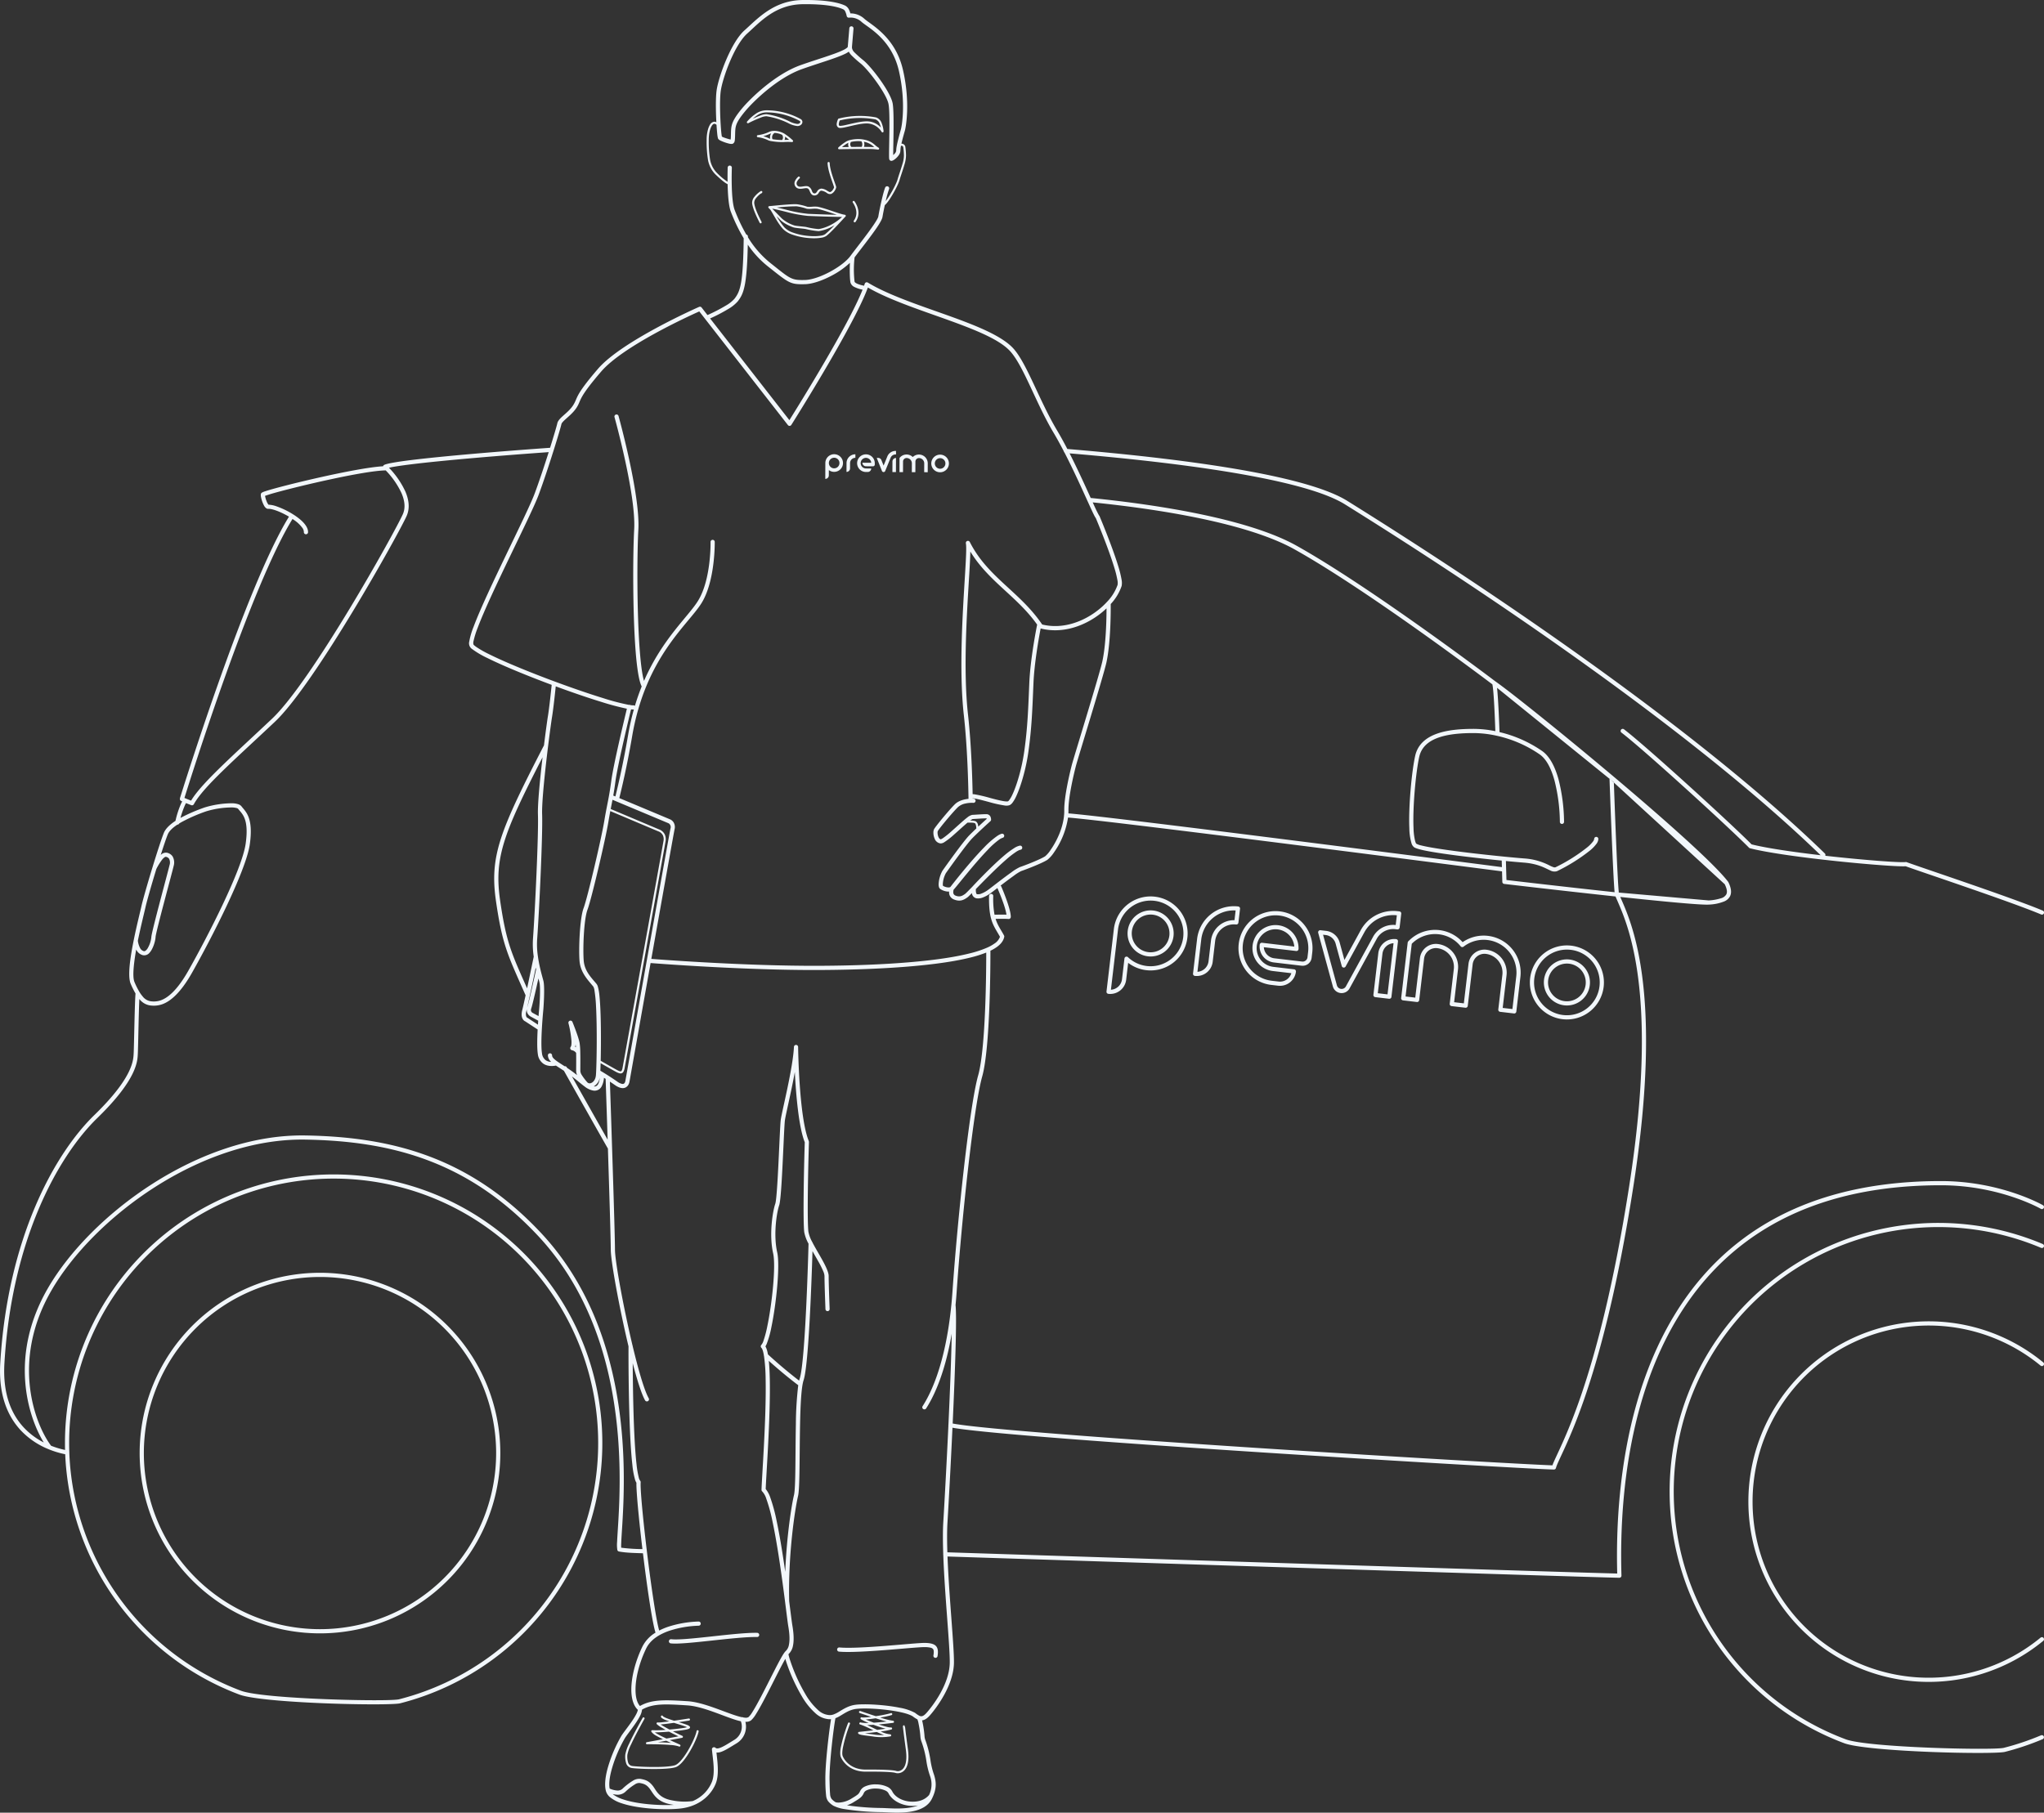 <svg xmlns="http://www.w3.org/2000/svg" width="1124.932" height="997.848" viewBox="0 0 1124.932 997.848"><rect x="0" y="0" width="1124.932" height="997.848" fill="#333333" stroke="none"/><defs><style>.a{fill:#f2f7fb;fill-rule:evenodd;}</style></defs><path class="a" d="M837.966,1341.322a92.5,92.5,0,0,0,10.244-5.293,18.584,18.584,0,0,0,4.613-3.667c3.147-4.055,4.773-8.1,5.094-33.281a94.547,94.547,0,0,1-7.08-14.669c-1.234-3.136-1.654-9.652-1.776-15.144-1.222-.575-2.987-1.842-6.649-5.338a15.038,15.038,0,0,1-4.226-8.5,62.567,62.567,0,0,1-.664-10.072c-.066-3.551.658-6.936,1.814-8.789a3.012,3.012,0,0,1,2.467-1.681,2.339,2.339,0,0,1,1.062.276c-.321-5.99-.426-13.562.16-17.656,1.062-7.39,7.882-26.256,15.288-32.883s16.2-16.533,32.065-16.738c15.88-.2,21.9,2.318,23.607,3.2a5.1,5.1,0,0,1,2.041,2.456,11.684,11.684,0,0,1,.6,1.715,11.159,11.159,0,0,1,7.627,2.9c3.446,3.225,17.114,9.729,21.34,28.3,4.226,18.546,1.4,32,1.1,33.082-.193.691-1.289,4.381-1.969,7.417a4.468,4.468,0,0,1,.6.078,2.054,2.054,0,0,1,1.565,1.787,37.337,37.337,0,0,1,.354,4.6,17.673,17.673,0,0,1-.907,5.21c-.857,3.014-2.1,6.394-2.666,8.418-.669,2.406-3.8,8.352-6.272,11.7a12.119,12.119,0,0,1-1.825,2.069c-.564,2.611-1.045,5.1-1.272,6.494-.172,1.089-1.283,3.142-2.948,5.62-3.435,5.116-9.2,12.318-12.412,16.632a57.952,57.952,0,0,0-.011,13.353,1.1,1.1,0,0,0,.426.542,5.262,5.262,0,0,0,1.272.708,19.073,19.073,0,0,0,3.534,1c.133-.382.26-.747.376-1.1a1.149,1.149,0,0,1,.691-.73,1.162,1.162,0,0,1,1,.1c13.618,8.264,35.234,14.6,52.978,21.378,12.086,4.613,22.39,9.469,27.369,15.172,7.351,8.419,14.021,28.4,23.84,44.886,1.881,3.158,3.772,6.615,5.614,10.166,32.966,2.755,72.83,6.975,104.734,13.159,21.572,4.181,39.521,9.287,49.328,15.4,36.34,22.667,178.52,112.179,262.822,194.08a1.154,1.154,0,0,1,.254,1.283c20.869,2.362,41.313,3.894,44.233,3.463a1.2,1.2,0,0,1,.592.066c4.889,1.919,57.524,19.37,74.843,26.655a1.152,1.152,0,1,1-.89,2.124c-17.036-7.168-68.266-24.171-74.528-26.528-6.969.548-65.341-4.7-85.684-9.9a1.135,1.135,0,0,1-.537-.3c-11.217-11.388-57.934-54.023-70.2-63.365a1.15,1.15,0,1,1,1.394-1.831c12.23,9.315,58.57,51.59,70.219,63.349,8.43,2.113,23.154,4.242,38.005,5.974-84.252-81.6-225.558-170.544-261.749-193.117-9.646-6.018-27.324-10.979-48.547-15.095-31.362-6.079-70.446-10.255-103.047-13,4.464,8.767,8.6,17.883,11.621,24.548,38.238,3.816,87.239,11.7,113.352,26.312,41.141,23.015,108.13,73.72,109.4,74.682l.028.017c.73.509,1.449,1.034,2.163,1.56q1.195.879,2.373,1.77,2.921,2.207,5.8,4.458,3.476,2.7,6.931,5.454,3.883,3.07,7.738,6.178,9.06,7.285,18.037,14.669,10.753,8.836,21.4,17.8l.066.056a1.189,1.189,0,0,1,.238.2c27.982,23.574,55.749,48.171,63.316,58.172l.116.188c1.637,3.358,1.825,5.869.913,7.711a6.324,6.324,0,0,1-3.12,2.837,25.006,25.006,0,0,1-8.474,1.775c-4.2.327-25.7-1.742-48.819-4.2,5.537,12.948,24.2,50.235,7.2,159.354-17.794,114.209-40.273,146.578-42.613,155.007a1.142,1.142,0,0,1-1.14.841c-19.376-.459-297.408-16.931-330.983-23.021-1.023,21.942-2.179,42.845-2.738,51.938-.288,4.635-.271,10.371-.072,16.644,21.074.68,339.894,11.006,368.662,11.687-1.377-51.839,7.312-136.594,67.6-183.028,26.074-20.078,61.789-33.021,110.536-33.021,33.088,0,56.158,13.281,56.158,13.281a1.151,1.151,0,0,1-1.145,2s-22.612-12.97-55.013-12.97c-48.116,0-83.394,12.721-109.131,32.54-60.119,46.3-68.2,131.178-66.673,182.348a1.153,1.153,0,0,1-1.172,1.184c-19.055-.354-346.88-10.968-369.74-11.71.835,21.97,3.651,49.327,3.546,58.459-.149,12.423-9.779,25.1-13.275,29.039-1.626,1.831-3.015,2.561-4.231,2.705a.072.072,0,0,0-.033.005c.094.359.188.758.276,1.183a59.39,59.39,0,0,1,1.1,7.96,7.834,7.834,0,0,0,.5,1.9,57.448,57.448,0,0,1,2.854,11.7,42.866,42.866,0,0,0,1.919,7.434c1.084,3.7,1.6,7.329-1.305,13.082-1.975,3.905-6.007,5.907-10.6,6.82-6.422,1.278-13.916.432-17.445.432a136.944,136.944,0,0,1-19.929-1.66,20.394,20.394,0,0,1-6.245-1.892,2.314,2.314,0,0,1-.26-.177,11.161,11.161,0,0,1-2.528-2.2,6.181,6.181,0,0,1-1.139-2.937,77.484,77.484,0,0,1-.426-8.341c-.243-8.646,2.063-27.772,3.12-33.951a7.878,7.878,0,0,1-2.085-.105,12.023,12.023,0,0,1-6.184-2.882,37.972,37.972,0,0,1-7.843-9.7,98.153,98.153,0,0,1-8.668-19.26c-.144-.454-.271-.874-.382-1.272-1.942,3.369-4.829,9.16-7.8,15-3,5.908-6.1,11.865-8.38,15.455a14.934,14.934,0,0,1-2.677,3.4,4.484,4.484,0,0,1-2.7.818c-.138.005-.277,0-.42-.005a10.7,10.7,0,0,1-4.807,11.809c-3.4,2.058-6.295,3.96-8.546,4.719a6.172,6.172,0,0,1-2.572.371c.57,5.249,1.5,11.963-.26,16.737-2.025,5.5-7.8,12.34-18.5,13.944-7.229,1.084-23.447.608-33.364-2.727a19.531,19.531,0,0,1-6.427-3.335,6.977,6.977,0,0,1-2.257-3.324l-.105-.409c-.841-3.535-.1-8.4,1.328-13.253a78.24,78.24,0,0,1,7.34-16.948c1.709-2.622,5.935-7.666,7.987-11.6a11.125,11.125,0,0,0,.9-2.13,3.983,3.983,0,0,0,.105-.442c-2.373-2.212-3.562-6.112-3.6-10.93-.055-6.98,2.235-15.936,6.112-23.922a19.045,19.045,0,0,1,7.2-7.666c-.974-3.037-2.279-10.2-3.623-19.139-1.112-7.406-2.257-16.04-3.291-24.542-3.424-.138-8.911-.16-13.192-.968a1.138,1.138,0,0,1-.9-.829,18.735,18.735,0,0,1-.133-4.5c.21-4.857.94-13.347,1.256-24.26,1.04-36.2-2.461-99.214-45.066-144.509-38.731-41.174-81.128-51.849-127.669-52.652-57.724-1-116.854,43.144-139.9,83.14-22.7,39.4-8.558,74.29-.143,85.38a47.749,47.749,0,0,0,7.7,2.323q-.049-1.917-.049-3.833a147.872,147.872,0,1,1,184.48,143.3c-2.929.747-21.86.78-41.656-.005s-40.447-2.4-46.837-4.8a148.041,148.041,0,0,1-95.858-132.3,50.169,50.169,0,0,1-8.845-2.644,1.125,1.125,0,0,1-.182-.077,43.325,43.325,0,0,1-15.311-10.311c-7.057-7.505-12.472-19.138-11.4-37.214,4.059-68.5,29.74-115.055,51.827-136.521,21.519-20.914,21.394-30.422,21.594-33.984.2-3.524.56-28.132,1.019-32.878a46.462,46.462,0,0,1-2.675-5.376c-.946-2.2-.968-6.422-.4-11.439.44-3.861,1.205-8.219,2.061-12.462a1.055,1.055,0,0,1,.024-.122c1.613-7.976,3.541-15.531,4.224-18.607.782-3.523,3.367-12.528,6.048-21.3.011-.044.025-.089.042-.138,2.453-8.015,4.979-15.808,6.272-19.006.96-2.367,3.39-4.624,6.393-6.6a51.6,51.6,0,0,1,2.86-9,17.192,17.192,0,0,1,.846-1.7,4.246,4.246,0,0,1-.916-.492c-.264-.227-.28-.36-.289-.376a.677.677,0,0,1-.035-.083l-.025-.752s35.833-115.923,60.021-155.046c-4.259-2.522-8.989-4.365-11.259-4.314a1.815,1.815,0,0,1-1.28-.348,4.191,4.191,0,0,1-1.13-1.322,16.963,16.963,0,0,1-1.706-4.74,5,5,0,0,1-.1-1.693,1.254,1.254,0,0,1,.547-.8,8.844,8.844,0,0,1,1.8-.752c8.632-2.887,50.043-12.943,64.93-13.778a1.154,1.154,0,0,1,.6-.747c1.475-.736,6.839-1.682,14.742-2.655,17.815-2.2,48.822-4.8,76.553-6.77,2.17-6.914,3.756-12.324,3.983-13.474s1.272-2.411,2.749-3.755c1.809-1.659,4.287-3.584,5.935-6.14,2.854-4.436.4-4.63,13.706-20.106,13.142-15.283,54.51-33.591,55.628-34.083l.216-.072a1.079,1.079,0,0,1,.548,0h.011a1.163,1.163,0,0,1,.481.26l.155.166Zm115.9,820.457a19.037,19.037,0,0,1-4.425.171c-5.133-.365-10.017-3.131-11.865-6.941a3.548,3.548,0,0,0-1.692-1.455,12.488,12.488,0,0,0-5.211-1.09,11.229,11.229,0,0,0-5.094.963,3.06,3.06,0,0,0-1.56,1.5,6.636,6.636,0,0,1-2.384,2.948c-.968.741-2.224,1.46-3.772,2.412a14.42,14.42,0,0,1-3.131,1.389,138.053,138.053,0,0,0,18.657,1.477c3.435,0,10.736.852,17-.393A21.042,21.042,0,0,0,953.867,2161.779Zm-134.409-.326c-.575-.088-1.173-.194-1.786-.31-7.987-1.538-9.414-5.93-11.566-8.695-1.8-2.307-3.346-2.671-5.465-3.054a4.213,4.213,0,0,0-2.589.769,30.872,30.872,0,0,0-5.343,4.166,6.3,6.3,0,0,1-4.879,1.493,11.577,11.577,0,0,1-2-.343,8.893,8.893,0,0,0,.736.575,19.311,19.311,0,0,0,4.967,2.362C799.463,2161.083,811.554,2161.857,819.458,2161.453Zm134.055-47.065a16.777,16.777,0,0,1-2.572-1.687c-2.185-1.355-6.438-2.379-11.179-3.1-7.312-1.128-15.786-1.5-19.945-.984-4.049.5-6.754,2.721-9.4,4.176a15.535,15.535,0,0,1-2,.94c-.857,3.994-3.5,25.278-3.247,34.46.094,3.4.133,5.636.293,7.218a5.122,5.122,0,0,0,.807,2.727,9.053,9.053,0,0,0,2.036,1.721l.155.1a2.052,2.052,0,0,0,.63.161,7.382,7.382,0,0,0,1.621.033,14.3,14.3,0,0,0,5.946-1.831c1.471-.9,2.672-1.582,3.6-2.285a4.505,4.505,0,0,0,1.626-1.946,5.315,5.315,0,0,1,2.655-2.716,13.689,13.689,0,0,1,6.178-1.217,15.028,15.028,0,0,1,6.2,1.327,5.864,5.864,0,0,1,2.749,2.517c1.538,3.175,5.681,5.343,9.951,5.647,4.237.3,7.8-.758,10.316-3.618a13.385,13.385,0,0,0,.614-10.266,45.035,45.035,0,0,1-1.991-7.8,55.01,55.01,0,0,0-2.766-11.272,10.249,10.249,0,0,1-.608-2.616,56.222,56.222,0,0,0-1.051-7.484A10.653,10.653,0,0,0,953.513,2114.388Zm-97.156,1.034c-.708-.149-1.466-.343-2.262-.581-7.323-2.14-18.524-7.616-27.252-8.169-11.765-.741-18.756-1.162-24.863,2.329a10.437,10.437,0,0,1-1.278,3.8c-2.085,3.994-6.361,9.132-8.1,11.792a75.649,75.649,0,0,0-7.052,16.339c-1.233,4.182-1.991,8.375-1.41,11.532a12.49,12.49,0,0,0,3.866,1.057,4.016,4.016,0,0,0,3.142-.885,33.26,33.26,0,0,1,5.786-4.486,6.493,6.493,0,0,1,4.126-1.023c2.672.487,4.6,1,6.87,3.905,1.909,2.461,3.087,6.482,10.183,7.849a34.174,34.174,0,0,0,11.726.476,19.382,19.382,0,0,0,10.659-10.77c1.875-5.078.393-12.484-.066-17.633a1.156,1.156,0,0,1,1.93-.951c.6.548,1.411.42,2.4.088,2.141-.719,4.867-2.555,8.087-4.5A8.488,8.488,0,0,0,856.357,2115.422Zm58.985,1a83.768,83.768,0,0,0-4.038,13.667c-.36,2.212-.376,4.109.138,5.205,1.659,3.545,5.874,7.948,13.8,7.871,7.528-.072,14.625.122,16.273.7,1.776.614,8.557.182,6.781-13.026-1.5-11.106-1.593-12.605-1.593-12.605s-.011.088-.011.094a.2.2,0,0,1-.005.033l-.559-.138c.636-.167.448-.482.138-.559a.574.574,0,0,0-.7.42l.559.139-.564-.133h0a.32.32,0,0,0-.005.055c-.006.005-.017.044,0,.249.033.476.254,2.649,1.593,12.6,1.106,8.2-1.167,10.991-3.28,11.7a3.287,3.287,0,0,1-1.98.083c-1.687-.586-8.955-.83-16.66-.757-7.307.071-11.217-3.944-12.744-7.213-.448-.952-.359-2.6-.044-4.524a81.7,81.7,0,0,1,3.977-13.453.576.576,0,0,0-1.079-.4ZM802.3,2113.552s-4.563,7.987-7.368,14.055a22.608,22.608,0,0,0-2.179,6.162,12.235,12.235,0,0,0,.5,4.845,3.718,3.718,0,0,0,2.987,2.528c2.633.47,19.7,1.206,24.349-.487,1.449-.531,3.125-2.107,4.751-4.22,3.667-4.757,7.185-12.2,7.777-15.438a.577.577,0,0,0-1.134-.21c-.575,3.136-4,10.337-7.556,14.945-1.466,1.9-2.926,3.363-4.237,3.839-4.536,1.648-21.179.9-23.745.437a2.653,2.653,0,0,1-2.118-1.809,11.066,11.066,0,0,1-.426-4.37,21.588,21.588,0,0,1,2.074-5.736c2.782-6.035,7.318-13.972,7.318-13.972a.574.574,0,1,0-1-.57Zm769.642,9.586a144.17,144.17,0,0,1-20.5,6.9c-2.882.736-21.511.7-40.992-.078s-39.83-2.284-46.119-4.646a145.59,145.59,0,1,1,107.61-270.5,1.151,1.151,0,0,0,.9-2.119,147.894,147.894,0,1,0-109.319,274.78c6.388,2.4,27.042,4,46.833,4.8s38.729.752,41.656.006a147.245,147.245,0,0,0,20.831-7.014,1.154,1.154,0,0,0-.9-2.124Zm-754.973-7.667c-.609-.2-1.184-.409-1.7-.608a10.429,10.429,0,0,1-2.334-1.15,1.592,1.592,0,0,1-.547-.669.573.573,0,1,1,1.073-.4c.039.094.177.166.343.271a11.6,11.6,0,0,0,1.881.879c1.117.426,2.489.879,3.91,1.322,4.143-.586,8.109-1.222,8.109-1.222a.577.577,0,0,1,.183,1.139s-2.561.41-5.719.874c1.864.57,3.584,1.106,4.668,1.554a3.488,3.488,0,0,1,1.388.857.688.688,0,0,1-.017.907,1.346,1.346,0,0,1-.536.371,10.676,10.676,0,0,1-1.936.5c-1.687.315-4.165.614-6.77.863,2,1.018,3.916,1.936,5.155,2.478a.576.576,0,0,1-.127,1.1l-6.743,1.239c1.831.83,3.706,1.654,5.387,2.439.061.027.111.05.161.077a.578.578,0,0,1,.255.769.572.572,0,0,1-.758.266l-.182-.089a19.083,19.083,0,0,0-4.724-.78c-5.266-.448-12.417-.387-12.683-.382l-.111-.011h-.011a.645.645,0,0,1-.249-.116l-.017-.011a.705.705,0,0,1-.16-.221l-.005-.022a.566.566,0,0,1-.033-.138v-.011a.594.594,0,0,1,.005-.138l.006-.022a.542.542,0,0,1,.111-.243l.017-.017a.5.5,0,0,1,.221-.16l.022-.011a.5.5,0,0,1,.1-.022l8.867-1.632c-1.305-.625-2.506-1.233-3.5-1.809a8.207,8.207,0,0,1-2.871-2.306.577.577,0,0,1,.022-.6.565.565,0,0,1,.547-.255,55.066,55.066,0,0,0,7.274-.188c-.675-.365-1.316-.73-1.9-1.073a15.024,15.024,0,0,1-2.948-2.052.567.567,0,0,1-.072-.669.577.577,0,0,1,.608-.282,12.163,12.163,0,0,0,2.285-.1C814.049,2115.842,815.465,2115.671,816.969,2115.472Zm-1.7,10.665-4.552.835c2.179.056,4.63.155,6.765.333.155.016.3.027.459.038C817.041,2126.944,816.145,2126.54,815.271,2126.136Zm1.549-4.995c-3,.243-5.93.393-7.794.387a15.249,15.249,0,0,0,1.516.962c1.333.769,3.042,1.6,4.873,2.445l6.577-1.206C820.492,2123.022,818.628,2122.093,816.82,2121.142Zm111.205-8.175c-3.446-1.117-6.261-2.085-6.261-2.085a.572.572,0,0,1-.36-.73.581.581,0,0,1,.736-.359s4.121,1.433,8.452,2.81a64.579,64.579,0,0,0,8.269-1.632.575.575,0,1,1,.492,1.04,48.6,48.6,0,0,1-6.322,1.355,41.173,41.173,0,0,0,7.052,1.781.578.578,0,0,1,.564.542.571.571,0,0,1-.5.6c-1.4.188-4.585.582-7.937.869.243.078.487.161.724.238,2.683.874,5.105,1.532,6.035,1.427a.578.578,0,0,1,.26,1.117,38.808,38.808,0,0,1-5.885,1.106,15.452,15.452,0,0,0,5.166,1.565.575.575,0,0,1,.194,1.117,29.26,29.26,0,0,1-8.994.171c-1.814-.31-4.856-.57-6.759-.94a6.937,6.937,0,0,1-1.466-.4,1.573,1.573,0,0,1-.465-.3.593.593,0,0,1-.144-.581.58.58,0,0,1,.442-.393c.3-.055,3.983-.4,7.943-.868a56.965,56.965,0,0,0-7.074-3.181c-.077-.022-.144-.039-.21-.055a.577.577,0,0,1,.287-1.118c.066.017.133.033.2.055a19.2,19.2,0,0,0,4.209.216,23.173,23.173,0,0,1-4.276-2.08.576.576,0,0,1,.586-.979,2.575,2.575,0,0,0,.8.066,28.656,28.656,0,0,0,2.871-.21C927.1,2113.088,927.555,2113.027,928.025,2112.966Zm3.153,8.363c-2.329.293-4.7.553-6.516.747,1.759.249,3.861.454,5.249.691a28.457,28.457,0,0,0,5.238.232c-1.04-.37-2.174-.846-3.335-1.377C931.6,2121.528,931.388,2121.429,931.178,2121.329Zm-1.825-3.96c-.863.05-1.7.089-2.5.111-.337.011-.669.017-.984.017,1.676.785,3.617,1.764,5.526,2.66,1.665-.21,3.28-.437,4.613-.664-1.023-.254-2.2-.6-3.429-1C931.515,2118.144,930.42,2117.762,929.352,2117.369Zm-109.844-1.083c-2.356.332-4.746.647-6.483.813-.31.033-.6.055-.857.077.415.271.913.57,1.46.891,1.012.6,2.207,1.256,3.44,1.908,3.186-.265,6.411-.63,8.452-1.012a11.708,11.708,0,0,0,1.189-.293c-.1-.05-.2-.1-.31-.144C824.884,2117.9,822.141,2117.1,819.508,2116.285Zm111.028-2.511c-1.306.2-2.594.375-3.745.5-.6.066-1.156.122-1.665.161,1.184.537,2.738,1.162,4.386,1.765,2.428-.15,4.989-.4,7.047-.637C934.806,2115.1,932.649,2114.438,930.536,2113.774Zm60.86-421.512a66.46,66.46,0,0,1-8.131,2.588c-23.027,5.9-64.085,7.2-92.344,6.986-40.278-.3-84.235-3.811-84.235-3.811h-.017c-5.819,32.656-11.394,64.068-11.571,65.086a5.8,5.8,0,0,1-.537,1.72,3.757,3.757,0,0,1-1.676,1.709c-1.139.553-2.987.631-5.8-1.322-.984-.686-1.925-1.322-2.8-1.9.454,13.4,2.788,83.25,2.788,92.466,0,6.245,4.6,31.567,9.647,52.735a1.219,1.219,0,0,1,.11.47c3.109,12.976,6.367,24.315,8.823,28.635a1.153,1.153,0,0,1-2.008,1.134c-1.925-3.385-4.342-11.041-6.8-20.427.077,14.188.437,41.108,2.1,55.65a50.443,50.443,0,0,0,1.195,7.124,4.712,4.712,0,0,0,.758,1.859,1.148,1.148,0,0,1,.315.891c-.443,5.625,3.38,40.406,6.82,63.31,1.267,8.424,2.461,15.228,3.385,18.314a34.662,34.662,0,0,1,4.7-2.007,59.423,59.423,0,0,1,17.042-2.955,1.151,1.151,0,0,1,.011,2.3,57.079,57.079,0,0,0-16.295,2.827c-5.161,1.8-10.216,4.735-12.617,9.674-3.712,7.649-5.929,16.212-5.88,22.9.028,3.688.714,6.787,2.345,8.711a1.144,1.144,0,0,1,.238.011c6.4-3.606,13.734-3.341,26.041-2.561,8.883.559,20.294,6.079,27.75,8.258.769.222,1.493.409,2.163.547a1.176,1.176,0,0,1,.841.155c.31.044.614.083.9.1a2.877,2.877,0,0,0,1.908-.321,12.758,12.758,0,0,0,2.152-2.81c2.257-3.545,5.3-9.431,8.269-15.266,3-5.9,5.913-11.743,7.871-15.128a23.584,23.584,0,0,1,1.521-2.384,1.071,1.071,0,0,1,.193-.249,4.338,4.338,0,0,1,.432-.47,6.2,6.2,0,0,0,1.814-3.562c.537-2.622.332-6.1-.382-10.238-.3-1.753-.9-6.737-1.753-13.358a.909.909,0,0,1-.011-.122c-1.588-12.39-4.01-30.45-6.853-43.829a90.823,90.823,0,0,0-3.5-12.882,10.256,10.256,0,0,0-2.174-3.888,1.153,1.153,0,0,1-.415-.9c.1-6.04,2.7-39.471,2.257-60.982a98.073,98.073,0,0,0-.885-12.617,1.11,1.11,0,0,1-.077-.442c-.017-.111-.039-.221-.055-.326-.349-1.88-.73-3.235-1.328-3.833a1.147,1.147,0,0,1-.337-.835,1.2,1.2,0,0,1,.37-.824,6.351,6.351,0,0,0,1.128-2.207A60.712,60.712,0,0,0,870.9,1898c2.677-12.816,4.784-33.209,3.219-40.168-2.323-10.3-.282-23.06,1.167-27.263.415-1.2.769-5.349,1.117-10.692.835-12.844,1.482-32.374,1.908-35.554.6-4.519,6.687-28.259,7.257-40.129a.969.969,0,0,1,.044-.288l.011-.033a1.149,1.149,0,0,1,.293-.459,1.194,1.194,0,0,1,.47-.276l.028-.005a1.122,1.122,0,0,1,.3-.039h.039a1.058,1.058,0,0,1,.3.05l.033.011a1.121,1.121,0,0,1,.73.758l.011.033a1.239,1.239,0,0,1,.039.288c.005.4.465,38.7,5.88,51.805l.083.475c-.526,16.412-1.018,43.365-.31,49.361a19.031,19.031,0,0,0,2.124,5.725,1.131,1.131,0,0,1,.216.432c1.455,2.8,3.335,5.913,4.956,8.805,2.174,3.877,3.866,7.406,3.866,9.436,0,4.768.531,18.192.531,18.192a1.151,1.151,0,0,1-2.3.094s-.531-13.5-.531-18.286a7.345,7.345,0,0,0-.642-2.472,51.442,51.442,0,0,0-2.937-5.835c-.974-1.737-2.025-3.551-3.026-5.344-.437,14.664-2.08,62.586-4.873,70.955-1.294,3.888-1.748,13.667-1.969,24.431-.338,16.472-.094,35.223-1.1,39.393-1.654,6.876-5.515,31.987-4.884,57.967.841,6.571,1.444,11.5,1.742,13.248.769,4.48.946,8.258.365,11.1a8.487,8.487,0,0,1-2.517,4.8,25.842,25.842,0,0,0,.857,3.142,95.669,95.669,0,0,0,8.446,18.773,35.771,35.771,0,0,0,7.323,9.1,9.763,9.763,0,0,0,5.017,2.384l.094.011a5.744,5.744,0,0,0,2.7-.132,1.2,1.2,0,0,1,.276-.083,16.817,16.817,0,0,0,3.4-1.726c2.473-1.488,5.177-3.2,8.878-3.656,5-.62,16.068-.017,24.227,1.637a27.678,27.678,0,0,1,8.441,2.811l.083.055a17.008,17.008,0,0,0,2.069,1.438,2.483,2.483,0,0,0,1.5.376c.824-.094,1.676-.708,2.776-1.947,3.319-3.745,12.55-15.736,12.694-27.534.11-9.254-2.777-37.2-3.573-59.334a1.292,1.292,0,0,1-.033-.332.9.9,0,0,1,.017-.172c-.227-6.671-.266-12.794.039-17.689.57-9.231,1.759-30.681,2.8-52.989a1.114,1.114,0,0,1,.006-.448l.017-.05c.846-18.242,1.587-37,1.809-50.085-4.143,24.16-10.952,36.251-14.082,41.141a1.153,1.153,0,0,1-1.941-1.245c3.678-5.747,12.462-21.622,15.819-55.788l.005-.017q.348-3.567.62-7.406c2.76-39.742,9.337-101.846,14.127-118.877C991.2,1744.781,991.4,1701.465,991.4,1692.262ZM486.813,1968.856a145.733,145.733,0,0,0,94.343,129.735c6.291,2.362,26.633,3.872,46.119,4.646s38.112.813,40.995.078a145.578,145.578,0,1,0-181.6-141.063q0,2.141.061,4.259Zm1084.848,100.53a96.94,96.94,0,1,1,0-149.753,1.153,1.153,0,0,0,1.466-1.781,99.244,99.244,0,1,0,0,153.309,1.151,1.151,0,1,0-1.466-1.775ZM964.6,2079.524c.454-2.7.166-4.475-.94-5.6-1.045-1.062-2.992-1.631-6.305-1.631-5.714,0-36.014,3.512-46.761,2.495a1.153,1.153,0,0,0-.216,2.3c10.791,1.023,41.235-2.489,46.977-2.489a14.7,14.7,0,0,1,3.219.271,2.911,2.911,0,0,1,1.444.675,1.912,1.912,0,0,1,.47,1.15,9.212,9.212,0,0,1-.155,2.457,1.15,1.15,0,1,0,2.268.381Zm-146.843-6.98c7.611.907,35.671-3.734,47.486-3.507a1.151,1.151,0,1,0,.044-2.3c-11.759-.227-39.681,4.425-47.259,3.518a1.153,1.153,0,0,0-.271,2.29ZM624.726,1868.536a99.247,99.247,0,1,0,99.245,99.247A99.293,99.293,0,0,0,624.726,1868.536Zm0,2.306a96.94,96.94,0,1,1-96.94,96.94A96.985,96.985,0,0,1,624.726,1870.842Zm247.008,46.164c.293,2.838.465,6.233.542,9.989.431,21.019-2.036,53.4-2.246,60.583a14.6,14.6,0,0,1,2.423,4.408,93.417,93.417,0,0,1,3.606,13.236c1.77,8.336,3.38,18.491,4.724,27.96.769-19.841,3.5-36.833,4.812-42.32.99-4.12.7-22.639,1.034-38.906a189.7,189.7,0,0,1,1.305-21.533C886.093,1929.047,879.776,1924.23,871.734,1917.006ZM750.6,1416.773c-27.452,1.953-57.931,4.514-75.525,6.687-5.708.708-10.029,1.344-12.382,1.914a47.376,47.376,0,0,1,9.072,13.2c1.855,4.386,2.533,9.066.664,13.286-4.367,9.862-50.449,92.543-72.566,113.39-21.918,20.659-39.4,35.848-44.564,45.34a1.149,1.149,0,0,1-1.426.525c-1.183-.453-2.129-.83-2.886-1.139a15.541,15.541,0,0,0-.828,1.715,51.779,51.779,0,0,0-2.223,6.438,94.473,94.473,0,0,1,13.445-5.8,52.609,52.609,0,0,1,15-2.257,11.639,11.639,0,0,1,3.46.559,3.663,3.663,0,0,1,1.713,1.173c1.085,1.443,2.735,2.909,3.865,5.9,1.121,2.97,1.743,7.467.667,15.028-2.082,14.63-21.242,52-31.826,70.689-6.531,11.532-12.114,15.692-16.108,17.2a13.893,13.893,0,0,1-6.057.824,9.073,9.073,0,0,1-6.678-3.485l-.114-.133c-.373,7.937-.66,26.948-.832,30.007-.209,3.706.116,13.729-22.289,35.505-21.836,21.223-47.12,67.287-51.133,135.006-1.021,17.225,4.053,28.342,10.779,35.494a39.765,39.765,0,0,0,10.865,8.1c-8.606-14.016-19.334-47.4,2.164-84.705,23.377-40.577,83.382-85.3,141.937-84.29,47.145.813,90.074,11.665,129.308,53.371,43.1,45.826,46.739,109.54,45.688,146.157-.315,10.93-1.045,19.431-1.256,24.293-.055,1.355-.089,2.4-.039,3.109a99.282,99.282,0,0,0,11.682.774c-1.974-16.544-3.451-32.114-3.3-36.523a7.07,7.07,0,0,1-.714-1.548,45.584,45.584,0,0,1-1.521-8.336c-2.3-20.117-2.135-63.858-2.124-65.2-5.111-21.422-9.762-46.944-9.762-53.26,0-5.437-.813-32.01-1.571-55.611-4.265-7.406-21.207-37.507-24.2-42.828-1.665-1.1-3.158-2.025-4.408-2.865-1.287.255-4.544.653-7.007-1.1a7.565,7.565,0,0,1-2.957-5.282c-.479-3.037-.366-8.479-.1-13.49l-6.833-4.475a3.036,3.036,0,0,1-1.428-1.372c-.477-.863-.871-2.395-.168-5.055.339-1.283,1.011-4.287,1.794-7.915-9.67-21.931-12.725-27.214-16.291-51.806-3.585-24.713,2-38.453,26.265-85.518a1.219,1.219,0,0,1,.137-.21c.955-7.727,1.831-14.049,2.17-16.107.774-4.7,1.775-14.309,2.075-17.257-13.511-5.034-26.946-10.559-35.518-14.835a48.324,48.324,0,0,1-8.17-4.817,3.781,3.781,0,0,1-1.684-4.149,41.627,41.627,0,0,1,2.421-8.253c7.378-19.7,29.385-61.872,33.674-73.5C745.495,1432.465,748.3,1424.014,750.6,1416.773Zm285.815,201.154a45.022,45.022,0,0,1-7.639,19.061,17.91,17.91,0,0,1-3.734,4.231c-3.125,1.975-11.964,5.359-14.414,6.178a24.813,24.813,0,0,0-4.065,2.583c-2.246,1.6-4.934,3.629-7.274,5.421a1.189,1.189,0,0,1,.382.47s5.3,12.135,5.238,16.776a1.157,1.157,0,0,1-1.272,1.134c-1.621-.171-5.1-.111-7.085-.055,1.106,3.557,2.8,5.73,4.635,9.121a1.153,1.153,0,0,1,.122.752c-.376,2.035-1.742,3.911-4.032,5.564a23.5,23.5,0,0,1-3.579,2.085c.011,6.433-.055,53.349-4.524,69.245-4.768,16.965-11.295,78.825-14.049,118.413q-.265,3.808-.614,7.362c.769,7.495-.282,36.915-1.582,65.246,31.29,5.946,304.472,22.164,330.07,23.016,3.468-9.663,25.073-43.448,42.281-153.879,17.385-111.565-2.732-147.484-7.539-159.271-29.8-3.2-61.292-6.908-61.292-6.908a1.153,1.153,0,0,1-1.018-1.112l-.161-5.808C1260.982,1645.705,1060.913,1619.841,1036.415,1617.927ZM886.054,1758.017c-2.03,11.234-5.045,23.491-5.459,26.611-.42,3.169-1.062,22.612-1.9,35.4-.365,5.647-.8,10.028-1.233,11.295-1.383,4.01-3.313,16.184-1.1,26,1.61,7.124-.47,28.021-3.208,41.152a52.4,52.4,0,0,1-2.6,9.248,9.85,9.85,0,0,1-.675,1.311,10.719,10.719,0,0,1,.99,2.611c.138.542.266,1.15.382,1.814,7.882,7.224,14.409,12.341,17.169,14.442.094-.387.194-.736.3-1.057,3.158-9.464,4.762-70.031,4.873-74.312a21.763,21.763,0,0,1-2.362-6.389c-.708-6.012-.238-32.916.293-49.46C888.189,1788.35,886.7,1770.556,886.054,1758.017ZM781,1761.2a11.672,11.672,0,0,1-1.222,4.635,4.339,4.339,0,0,1-4.878,2.351,10.867,10.867,0,0,1-4.491-2.157c-1.836-1.333-3.96-3.264-7.03-5.581,4.834,8.579,14.625,25.964,19.653,34.8-.531-16.395-1-30.433-1.106-33.464C781.6,1761.578,781.293,1761.385,781,1761.2Zm-2.3-.022a6.982,6.982,0,0,1-3.308,4.751c1.538.227,2.318-.835,2.76-2.063A10.767,10.767,0,0,0,778.7,1761.175Zm7.013-153.027c-.321,1.693-.647,3.291-.99,5.072l26.461,11.179a5.692,5.692,0,0,1,3.313,2.887,6.347,6.347,0,0,1,.4,3.811c-.841,4.912-22.578,125.111-22.578,125.111l-.005.028c-.337,1.455-.846,2.2-1.532,2.45a2.053,2.053,0,0,1-1.084.061,7.282,7.282,0,0,1-1.881-.73c-1.283-.658-6.195-3.468-8.645-4.873-.044,1.6-.094,3.009-.144,4.165,1.377.8,4.923,2.931,9.365,6.012a7.024,7.024,0,0,0,2.423,1.195,1.63,1.63,0,0,0,1.062-.05,1.461,1.461,0,0,0,.631-.68,3.068,3.068,0,0,0,.3-.968c.005-.033.005-.061.011-.088,0,0,24.077-135.582,24.791-138.762a2.417,2.417,0,0,0-1.018-2.871l-28.934-12.13-.022-.011h-.005Zm-31.24-62.437c-.359,3.507-1.3,12.351-2.034,16.81-.921,5.586-5.848,42.9-5.458,53.692.392,10.858-1.618,53.52-2.745,68.8a44.683,44.683,0,0,0,.407,9.276,1.124,1.124,0,0,1,.032.221c.337,2.373.8,4.641,1.266,6.643a1.122,1.122,0,0,1,.048.2c.658,2.793,1.323,5.061,1.672,6.394.965,3.684,0,15.681,0,15.681l0,.017s-.235,2.334-.485,5.62a1.13,1.13,0,0,1-.016.216c-.107,1.416-.216,3-.309,4.64a1.161,1.161,0,0,1-.015.266c-.28,5-.415,10.5.064,13.541a5.371,5.371,0,0,0,2.018,3.761,5.516,5.516,0,0,0,3.034.94,5.021,5.021,0,0,1-1.8-3.64,1.152,1.152,0,0,1,2.3,0c0,.951.676,1.676,1.687,2.506.382.315.8.631,1.267.957a.654.654,0,0,1,.127.088c1.084.746,2.373,1.549,3.822,2.489a1.148,1.148,0,0,1,1.189.57l.183.332c.813.536,1.654,1.117,2.533,1.753,1.1.791,2.085,1.543,2.981,2.251a5.844,5.844,0,0,1-.531-2.152c-.033-1.339.077-6.073-.017-10.089a3.761,3.761,0,0,0-2.29-1.482,1.152,1.152,0,0,1-.691-1.87,2.236,2.236,0,0,0,.348-1.084,12.08,12.08,0,0,0,.066-2.24,56.934,56.934,0,0,0-1.654-9.657,1.153,1.153,0,0,1,2.179-.736s3.374,8.2,3.971,11.693a38.919,38.919,0,0,1,.349,4.851,1.244,1.244,0,0,1,.005.249c.105,4.1,0,8.938.039,10.3a4.474,4.474,0,0,0,.714,2.03,31.278,31.278,0,0,0,3.048,4.054,1.776,1.776,0,0,0,1.914.548c1.372-.382,2.622-1.9,2.871-4.2.044-.415.089-1.1.133-2,0-.044.006-.083.006-.122.321-6.554.586-24.2-.066-36.1a74.766,74.766,0,0,0-.83-8.49,6.09,6.09,0,0,0-.658-2.262c-3.053-3.711-7.025-7.672-7.572-14.016-.531-6.178.033-23.369,2.24-29.216,2.157-5.719,9.79-38.365,11.35-47.8,1.012-6.106,1.759-9.342,2.533-13.6a.427.427,0,0,1,.011-.077c.42-2.312.841-4.928,1.316-8.468,1.195-8.927,7.163-33.879,8.6-39.792a140.95,140.95,0,0,1-13.922-3.695C772.3,1552.056,763.427,1549.008,754.472,1545.712Zm30.029,68.665c-.326,1.715-.675,3.628-1.062,5.963-1.571,9.519-9.292,42.463-11.466,48.232-2.13,5.647-2.611,22.241-2.1,28.2.5,5.8,4.259,9.359,7.052,12.749a4.3,4.3,0,0,1,.7,1.416,28.694,28.694,0,0,1,.913,5.282c.924,8.988.907,25.438.675,35.61,2.163,1.244,7.76,4.452,9.137,5.161a7.36,7.36,0,0,0,1.366.575,1.17,1.17,0,0,0,.68.033.778.778,0,0,0,.382-.393,4.872,4.872,0,0,0,.415-1.223c.277-1.521,21.743-120.2,22.573-125.083a5.186,5.186,0,0,0-.31-3.131,4.459,4.459,0,0,0-2.616-2.273.294.294,0,0,1-.072-.028Zm-19.1,128.385a8.367,8.367,0,0,1-.243,1.416c.144.066.277.138.409.21C765.518,1743.768,765.462,1743.221,765.4,1742.762Zm-20.575-13.01-4.093-2.229a4.261,4.261,0,0,1-2.068-2.517,4.131,4.131,0,0,1-.1-1.676c-.091.382-.172.7-.238.957-.753,2.854.265,3.706.287,3.723a.957.957,0,0,1,.233.116l5.835,3.822C744.72,1731.19,744.771,1730.455,744.821,1729.752Zm568.531-41.29a20.376,20.376,0,1,0,17.849,22.623A20.391,20.391,0,0,0,1313.352,1688.462ZM744.934,1706.5c-1.252,5.669-3.273,14.63-3.939,16.516a2.279,2.279,0,0,0-.115,1.372,1.808,1.808,0,0,0,.882,1.073l.065.033,3.185,1.731c.193-2.406.349-3.988.348-3.988s.986-11.405.068-14.906C745.3,1707.843,745.131,1707.229,744.934,1706.5Zm568.147-15.753a18.07,18.07,0,1,1-20.062,15.836A18.077,18.077,0,0,1,1313.081,1690.751Zm-59.51-4.215a20.374,20.374,0,0,1,31.81,19.149l-2.246,19.088a1.151,1.151,0,0,1-1.278,1.012l-7.638-.9a1.152,1.152,0,0,1-1.007-1.283l2.246-19.088a10.389,10.389,0,0,0-9.093-11.527,6.541,6.541,0,0,0-7.257,5.73l-2.7,22.9a1.155,1.155,0,0,1-1.278,1.012l-7.639-.9a1.155,1.155,0,0,1-1.012-1.278l2.251-19.088a10.39,10.39,0,0,0-9.1-11.527,6.548,6.548,0,0,0-7.257,5.73l-2.694,22.9a1.156,1.156,0,0,1-1.283,1.012l-7.633-.9a1.152,1.152,0,0,1-1.012-1.278l3.6-30.544a1.127,1.127,0,0,1,.31-.658,20.367,20.367,0,0,1,29.907.426Zm.559,2.45a1.179,1.179,0,0,1-.42.221,1.15,1.15,0,0,1-1.217-.387,18.062,18.062,0,0,0-26.9-1.394l-3.418,29.011,5.349.631,2.566-21.766a8.846,8.846,0,0,1,9.813-7.749,12.7,12.7,0,0,1,11.118,14.082l-2.113,17.949,5.343.631,2.567-21.765a8.847,8.847,0,0,1,9.813-7.75,12.691,12.691,0,0,1,11.118,14.083l-2.113,17.948,5.349.631,2.113-17.949a18.064,18.064,0,0,0-28.967-16.428Zm-510.676,11.582c-1.366,6.56-3.556,16.987-4.671,21.8.013-.039.026-.077.04-.116.911-2.577,4.378-18.573,4.845-20.731C743.6,1701.205,743.524,1700.89,743.454,1700.569Zm569-4.469a12.684,12.684,0,1,0,11.118,14.083A12.691,12.691,0,0,0,1312.45,1696.1Zm-787.056,17.921a18.315,18.315,0,0,0,1.756,2.417,6.893,6.893,0,0,0,5.018,2.7,11.764,11.764,0,0,0,5.168-.68c3.73-1.411,8.818-5.41,14.918-16.185,10.468-18.48,29.491-55.406,31.55-69.876.994-6.986.495-11.145-.541-13.883-1.026-2.721-2.568-4.016-3.553-5.332a1.819,1.819,0,0,0-.993-.5,10.909,10.909,0,0,0-2.417-.31,49.477,49.477,0,0,0-14.139,2.118,88.975,88.975,0,0,0-13.9,6.1c-.341.2-.677.4-1.008.6a1.162,1.162,0,0,1-1.037.658c-2.467,1.626-4.488,3.429-5.282,5.393-.866,2.135-2.289,6.355-3.87,11.311a3.89,3.89,0,0,1,3.5-1.233,4.934,4.934,0,0,1,3.012,1.975,6.773,6.773,0,0,1,.6,5.337c-.674,3.048-9.807,36.3-9.944,39.089-.106,2.146-1.342,6.449-3.268,8.568a3.771,3.771,0,0,1-3.706,1.422,5.526,5.526,0,0,1-3.542-2.832c-.052-.094-.1-.183-.15-.276-.472,2.649-.875,5.254-1.149,7.661-.514,4.5-.626,8.291.223,10.266a43.039,43.039,0,0,0,2.693,5.376A.908.908,0,0,1,525.394,1714.021Zm786.785-15.631a10.382,10.382,0,1,1-11.521,9.093A10.384,10.384,0,0,1,1312.179,1698.39ZM1218,1686.133a1.151,1.151,0,0,0-1.012-1.278,8.842,8.842,0,0,0-9.812,7.744l-2.7,22.916a1.149,1.149,0,0,0,1.012,1.278l7.633.9a1.147,1.147,0,0,0,1.278-1.007Zm-2.439.974a6.548,6.548,0,0,0-6.1,5.763l-2.567,21.771,5.349.625Zm-146.057,10.808-1.095,9.32a8.844,8.844,0,0,1-9.818,7.744,1.147,1.147,0,0,1-1.007-1.278l4.049-34.365a20.369,20.369,0,1,1,7.871,18.58Zm119.026-1.593,8.839-16.129a20.4,20.4,0,0,1,20.41-10.725l1.007.116a1.155,1.155,0,0,1,1.012,1.278l-.9,7.639a1.155,1.155,0,0,1-1.278,1.012l-1.012-.122a10.389,10.389,0,0,0-10.067,4.89l-15.227,27.789a5,5,0,0,1-9.127-1.073c0-.006-.006-.017-.006-.022L1174.1,1681.4a1.15,1.15,0,0,1,1.245-1.444l3.081.359a8.758,8.758,0,0,1,7.528,6.566Zm-128.512,16.4a6.539,6.539,0,0,0,6.1-5.758l1.35-11.455a1.165,1.165,0,0,1,.332-.686h0a1.152,1.152,0,0,1,1.61-.017,18.068,18.068,0,1,0-5.492-15.2Zm157.358-40.981a18.075,18.075,0,0,0-17.966,9.531c-.005,0-.005.005-.011.011l-10.216,18.651a1.156,1.156,0,0,1-2.124-.254l-3.33-12.191a6.5,6.5,0,0,0-5.57-4.89l-1.388-.161,7.627,27.905a2.691,2.691,0,0,0,4.906.6l15.228-27.794.028-.044a12.684,12.684,0,0,1,12.185-6.013Zm-470.168-86.984c-21.618,42.153-26.731,55.506-23.339,78.892,3.363,23.182,6.278,29,14.833,48.3,1.619-7.594,3.376-16.112,3.651-17.44a46.722,46.722,0,0,1-.42-9.663c1.122-15.228,3.13-57.735,2.74-68.549C744.465,1610.455,745.793,1596.92,747.212,1584.757Zm413.733,104.2a10.38,10.38,0,1,0-11.56,11.167l11.455,1.35a1.158,1.158,0,0,1,1.012,1.278,8.85,8.85,0,0,1-9.818,7.749l-3.817-.448a20.376,20.376,0,1,1,22.617-17.855l-.343,2.931a5,5,0,0,1-5.548,4.365l-15.272-1.8a8.848,8.848,0,0,1-7.749-9.818,1.153,1.153,0,0,1,1.283-1.007Zm-16.765.349a6.539,6.539,0,0,0,5.763,6.1l15.272,1.8a2.681,2.681,0,0,0,2.987-2.345l.343-2.931a18.07,18.07,0,1,0-20.062,15.836l3.822.448a6.538,6.538,0,0,0,7.019-4.6l-10.211-1.2a12.687,12.687,0,1,1,14.166-12.114,1.159,1.159,0,0,1-1.289,1.1Zm-28.148,8.053,1.35-11.455a10.387,10.387,0,0,1,11.521-9.1,1.153,1.153,0,0,0,1.283-1.007l.9-7.638a1.147,1.147,0,0,0-1.007-1.278,20.384,20.384,0,0,0-22.623,17.849l-2.246,19.094a1.147,1.147,0,0,0,1.007,1.278A8.84,8.84,0,0,0,1116.031,1697.356Zm12.622-28.287a18.081,18.081,0,0,0-18.911,15.93l-2.1,17.849a6.549,6.549,0,0,0,6.1-5.764l1.35-11.455a12.7,12.7,0,0,1,12.932-11.2Zm-94.584-252.81c-1.847-3.562-3.744-7.03-5.631-10.2-9.735-16.356-16.306-36.2-23.6-44.548-4.8-5.5-14.8-10.083-26.45-14.536-17.351-6.621-38.365-12.86-52.126-20.831-.083.227-.172.465-.26.7a.673.673,0,0,1-.044.111c-8.053,21.361-41.827,74.832-41.827,74.832a1.137,1.137,0,0,1-.918.536,1.153,1.153,0,0,1-.962-.443l-45.544-58.421c-.005-.011-.016-.022-.022-.033l-3.208-4.115c-5.9,2.633-41.988,19.127-54.012,33.121-13.137,15.272-10.7,15.471-13.518,19.846-1.759,2.733-4.381,4.823-6.317,6.593a14.234,14.234,0,0,0-1.471,1.5,2.461,2.461,0,0,0-.57,1.012c-.492,2.456-7.083,24.144-12.467,38.746-4.289,11.627-26.3,53.813-33.678,73.51a47.232,47.232,0,0,0-2.172,6.98,4.2,4.2,0,0,0-.116,1.931c.149.393.712.83,1.52,1.41a55.372,55.372,0,0,0,7.072,4.027c8.685,4.336,22.392,9.951,36.08,15.034a.438.438,0,0,1,.088.028c9.37,3.474,18.729,6.7,26.461,9.082a125.462,125.462,0,0,0,14.387,3.778,1.164,1.164,0,0,1,.553,0,1.1,1.1,0,0,1,.321.133,11.453,11.453,0,0,0,1.6.116,1.124,1.124,0,0,1,.8.3c1.14-3.805,2.4-7.362,3.739-10.7-1.482-2.81-2.6-10-3.324-19.243-1.682-21.307-1.56-53.725-.808-67.249,1.062-19.166-10.825-61.75-10.825-61.75a1.151,1.151,0,1,1,2.218-.614s11.981,43.1,10.908,62.492c-.752,13.463-.869,45.732.8,66.939.564,7.135,1.294,13,2.307,16.383,10.139-23.292,24.343-35.295,29.8-44.217,7.251-11.859,6.826-32.319,6.826-32.319a1.151,1.151,0,0,1,2.3-.044s.37,21.246-7.157,33.564c-7.356,12.025-30.848,29.653-38.3,73.493-2.893,17.014-6.151,30.4-7.063,34.017l28.032,11.748a4.394,4.394,0,0,1,1.969,1.847,5.029,5.029,0,0,1,.4,3.656c-.359,1.6-6.637,36.766-12.783,71.275,3.263.254,45.256,3.49,83.864,3.783,28.077.215,68.875-1.051,91.757-6.914a57.748,57.748,0,0,0,9.287-3.1,1.545,1.545,0,0,1,.172-.078,21.934,21.934,0,0,0,3.772-2.141,7.268,7.268,0,0,0,3.026-3.734c-3.391-6.145-6.25-8.623-6-22.479a1.153,1.153,0,1,1,2.306.039,47.579,47.579,0,0,0,.708,10.316c1.516-.044,4.48-.11,6.554-.033-.658-4.972-4.956-14.6-4.956-14.6a.59.59,0,0,0-.028-.061c-1.737,1.339-3.1,2.39-3.645,2.782a18.683,18.683,0,0,1-4.453,2.456,6.911,6.911,0,0,1-3.446.415,3.115,3.115,0,0,1-2.439-2.622l-.05-.249c-1.211,1.228-2.047,2.052-2.345,2.268-2.141,1.566-4.215,2.622-7.628,1.2a4.068,4.068,0,0,1-2.577-3.938c0-.127,0-.243.005-.365a5.246,5.246,0,0,1-.929-.017,8.7,8.7,0,0,1-3.927-1.4,2.088,2.088,0,0,1-.73-1.09,5.3,5.3,0,0,1-.172-1.737,17.029,17.029,0,0,1,2.107-7.235c1.289-1.836,11.333-15.952,14.635-19.365,1.073-1.1,2.517-2.5,3.983-3.888a7.587,7.587,0,0,0-.172-1.659,3.321,3.321,0,0,0-.315-.9.783.783,0,0,0-.337-.376,5.42,5.42,0,0,0-1.532-.255c-.83-.05-1.764-.044-2.472-.027-2.135,1.781-4.878,4.342-7.406,6.56a40.554,40.554,0,0,1-5.459,4.265,3.773,3.773,0,0,1-2,.619,3.955,3.955,0,0,1-3.2-2.545,8.368,8.368,0,0,1-.719-3.346,4.4,4.4,0,0,1,.365-1.941c.68-1.339,8.109-10.421,11.461-13.723,2.085-2.052,5.222-2.76,7.5-3,0-.255-.006-.686-.017-1.278v-.033c-.094-5.885-.553-26.937-2.544-44.67-2.832-25.256-.5-58.282.691-78.217.5-8.369.824-14.387.426-16.434a1.151,1.151,0,0,1,2.157-.741c4.973,9.807,11.892,16.627,19.055,23.253,6.986,6.461,14.2,12.739,20.172,21.279l.011.011v.006c.2.282.4.575.592.863,11.5,2.809,22.888-1.665,30.914-8.048a40.778,40.778,0,0,0,4.74-4.386,1.136,1.136,0,0,1,.116-.122,25.586,25.586,0,0,0,5.736-9.27,7.09,7.09,0,0,0-.088-2.555,56.461,56.461,0,0,0-1.859-7.385c-3.263-10.625-9.326-25.112-10.045-26.826a4.014,4.014,0,0,1-.343-.5c-.359-.6-.907-1.693-1.609-3.186s-1.576-3.418-2.583-5.636a1.107,1.107,0,0,1-.182-.4c-3.208-7.063-7.705-17.008-12.528-26.362A1.14,1.14,0,0,1,1034.069,1416.259Zm49.283,252.86a12.687,12.687,0,1,0,11.118,14.083A12.691,12.691,0,0,0,1083.353,1669.119Zm-.265,2.29a10.381,10.381,0,1,1-11.527,9.093A10.387,10.387,0,0,1,1083.087,1671.409Zm-558.6,14.331a11.847,11.847,0,0,0,1.219,4,3.261,3.261,0,0,0,2.055,1.731,1.135,1.135,0,0,0,.91-.216,4.355,4.355,0,0,0,1.176-1.3,15.121,15.121,0,0,0,2.073-6.344c.139-2.815,9.316-36.39,10-39.471a4.57,4.57,0,0,0-.256-3.546A2.723,2.723,0,0,0,540,1639.56a1.044,1.044,0,0,0-.768.221,6.03,6.03,0,0,0-1.345,1.256,32.275,32.275,0,0,0-3.224,5.216c-2.652,8.673-5.208,17.583-5.982,21.063C528,1670.363,526.092,1677.841,524.491,1685.74Zm748.063-139.083c.7,6.588,1.217,20.587,1.344,24.238a68.984,68.984,0,0,1,23.5,10.437c4.32,3.07,7.168,9.055,8.966,15.549a98.571,98.571,0,0,1,3.048,23.364,1.151,1.151,0,1,1-2.3,0,95.887,95.887,0,0,0-2.97-22.75c-1.637-5.94-4.132-11.477-8.076-14.281a66.753,66.753,0,0,0-23.464-10.26l-.144-.033a59.635,59.635,0,0,0-13.015-1.494c-6.239.011-13.142.443-18.817,2.373-5.387,1.831-9.652,5.022-10.907,10.67-1.875,8.43-3.673,27.562-3.153,39.25a34.256,34.256,0,0,0,.857,7.03c.227.8.415,1.4.769,1.637a10.384,10.384,0,0,0,2.727.924c2.251.564,5.5,1.156,9.325,1.753,10.482,1.643,25.289,3.3,36.08,4.364l.017.006h.017c4.641.459,8.54.807,11.024,1a35.274,35.274,0,0,1,14.143,3.927,14.858,14.858,0,0,0,2.1.9,1.7,1.7,0,0,0,1.095.033,93.477,93.477,0,0,0,17.39-10.919,18.714,18.714,0,0,0,3.269-3.319,2.728,2.728,0,0,0,.6-1.339,1.154,1.154,0,1,1,2.306.072,4.989,4.989,0,0,1-1.018,2.577,20.964,20.964,0,0,1-3.678,3.778,96.8,96.8,0,0,1-18.076,11.311,4.817,4.817,0,0,1-3.723-.426c-2.583-1.123-6.5-3.684-14.58-4.3-2.268-.172-5.7-.476-9.8-.874l.3,10.454c5.5.647,33.1,3.877,59.527,6.72h.005l2.312.249h0l.083.011.166.017.492.05.354.039.127.016.21.022.42.044.332.033.177.022.243.022.365.038.3.033.227.022.288.033.31.033.26.028.271.028.326.033.26.028.221.022.326.039.36.033.21.022.182.022.371.039.4.039.166.022.138.011.426.044.421.044.122.011.1.011.5.055.431.044.078.005.055.005.614.066.4.039.028.005c.365.039.725.072,1.079.111l.028.006.343.033.664.066.055.005.066.011.382.039.531.049.1.011.105.011.359.039.465.05.144.011.144.016.332.033.4.039.188.022.182.017.293.028.354.039.232.022.216.022.255.028.3.028.277.028.249.028.221.022.254.022.321.033.276.028.183.022.21.016.371.039.3.028.144.016.161.017.426.039.321.033.1.011.122.011.492.05.321.033.072.006.077.006.6.061.282.028h.027c.332.033.658.066.985.094l.929.088.039.006.039.006.277.028.564.05.083.011.072.005.293.028.459.044.116.011.1.011.282.022.387.039.161.017.138.011.254.022.332.033.194.017.166.017.227.022.282.022.232.022.194.016.194.017.238.022.265.028.221.017.293.028.061.005.033.005.73.066.066.005h.05l.7.066.061.006.066.005c.232.017.459.039.692.055l.044.005.066.005c.232.022.465.044.691.061l.028.006.227.017.111.011h.05l.3.028.072.006.4.033.365.033h.044l.111.011.216.017.044.006h.028l.116.011.177.017h.061l.044.005.1.011.155.011.072.006.055.006.1.006.133.011.083.006.072.006.088.011.111.006.1.011.083.006.072.005.094.006.116.011.094.006.061.005.072.006.138.011.1.011h.044l.061.006.149.011.111.006.033.006.044.005.177.011.105.006.05.006.216.017.088.005h.005c.116.011.232.017.343.028l.315.022h.028l.088.011.2.011h.028l.022.005.1.006.155.011h.044l.033.006.1.006.133.011h.05l.044.006.088.005.116.011h.061l.061.006.078.005.094.006.077.006.066.005.066.006.077.005.094.005.072.006h.055l.066.005.1.006.083.005.044.006h.05l.116.006.089.005.033.006h.039l.133.011.089.006h.05l.155.011.083.006h.028l.216.011.039.006c.089,0,.177.005.266.011h.005l.066.005.172.011h.111l.133.011h.05l.077.005.11.006h.066l.072.006.094.005h.044l.044.006h.061l.077.006h.105l.05.005h.066l.061.006h.055l.05.005h.05l.072.005h.138l.083.006h.061l.033.005h.122l.066.006h.144l.066.006h.155l.05.005h.194l.171.006h.188l.017.006h.055l-.072-.006h-.321l-.039-.006h-.194l-.05-.005h-.144l-.077-.006h-.127l-.083-.006h-.122l-.094-.005-.122-.006h-.1l-.122-.005-.105-.005-.127-.006-.1-.005-.133-.006-.105-.006-.138-.005-.105-.006-.144-.006-.105-.005-.155-.011h-.094l-.188-.011-.072-.005-.266-.011-.039-.006-.232-.011-.094-.006-.183-.011-.111-.006-.172-.011-.122-.011-.166-.006-.127-.011-.166-.011-.127-.006-.171-.011-.133-.011-.171-.011-.138-.011-.177-.011-.133-.011-.183-.011-.133-.011-.2-.011-.122-.011-.227-.011-.1-.011-.332-.022-.343-.028-.094-.005-.244-.017-.127-.011-.221-.016-.144-.011-.21-.017-.144-.011-.21-.017-.155-.011-.21-.017-.155-.011-.21-.017-.16-.017-.216-.016-.155-.011-.227-.016-.149-.017-.238-.017-.144-.011-.26-.022-.127-.011-.326-.028-.066-.006-.4-.033-.072-.006-.326-.028-.133-.011-.255-.022-.691-.061-.11-.011-.692-.055-.127-.011-.7-.066-.116-.005-.73-.066-.094-.011-.515-.044-.5-.05-.387-.033-.515-.044-.392-.039-.526-.05-.393-.033-.548-.055-.387-.033-.575-.056-.365-.033-.647-.061-.315-.033-.907-.083-.061-.011-.985-.094-.31-.028-.68-.066-.393-.039-.614-.061-.426-.044-.586-.055-.448-.044-.581-.055-.459-.05-.575-.055-.47-.05-.581-.055-.47-.05-.586-.061-.476-.044-.592-.061-.476-.05-.608-.061-.465-.05-.636-.061-.448-.05-.719-.072-.37-.039-1.079-.111-.426-.044-.669-.072-.509-.05-.6-.067-.542-.055-.564-.055-.564-.061-.553-.061-.57-.056-.548-.061-.586-.061-.531-.055-.6-.066-.526-.055-.608-.061-.509-.055-.63-.066-.481-.055-.658-.066-.083-.011-.006-.044-2.307-.2h-.005c-.9-9.63-2.594-56.7-2.8-62.453l-61.906-50.091Zm-214.949-43.9c-.963.918-1.986,1.814-3.07,2.677-8.606,6.836-20.858,11.538-33.187,8.407-1,5.227-3.474,19.005-3.944,30.073-.6,14.083-.924,24.542-2.81,37.911-1.333,9.458-4.193,19.149-6.765,24.553a18.2,18.2,0,0,1-2.013,3.418,4.377,4.377,0,0,1-1.527,1.305,5.614,5.614,0,0,1-2.633.21,66.833,66.833,0,0,1-8.761-1.947c-2.721-.725-5.426-1.461-7.428-1.815a13.684,13.684,0,0,0-1.527-.2v.177c.36.005.57.017.57.017a1.154,1.154,0,0,1-.177,2.3,16.362,16.362,0,0,0-4.375.365,8.619,8.619,0,0,0-4.2,2.063c-3.214,3.164-10.371,11.848-11.024,13.125a2.194,2.194,0,0,0-.116.885,6.175,6.175,0,0,0,.509,2.4c.277.592.641,1.139,1.255,1.206a2.251,2.251,0,0,0,.282-.1,6.6,6.6,0,0,0,.962-.553,46.814,46.814,0,0,0,4.547-3.662c3.1-2.716,6.521-5.941,8.773-7.661a6.509,6.509,0,0,1,2.744-1.449c2.318-.127,6.483-.437,7.915-.387a2.385,2.385,0,0,1,2.251,1.709,4.045,4.045,0,0,1,.216,1.327,1.127,1.127,0,0,1-.382.824s-6.82,6.151-10.083,9.519-13.137,17.279-14.414,19.088a14.189,14.189,0,0,0-1.687,5.99,5.657,5.657,0,0,0,.077.968,6.344,6.344,0,0,0,2.661.879,2.31,2.31,0,0,0,1.394-.188c1.134-1.471,10.637-13.706,18.635-21.859a48.431,48.431,0,0,1,7.168-6.261l.227-.149a8.491,8.491,0,0,1,2.13-1.046l.011-.006a1.152,1.152,0,1,1,.642,2.212,6.861,6.861,0,0,0-1.676.813,42.478,42.478,0,0,0-6.527,5.808c-7.639,7.876-16.771,19.763-18.8,21.943a4.805,4.805,0,0,0-.188,1.366,1.875,1.875,0,0,0,1.156,1.858c2.417,1,3.872.172,5.387-.935.409-.3,1.837-1.759,3.872-3.844a.782.782,0,0,1,.089-.105s9.7-10.515,17.512-17.13a45.575,45.575,0,0,1,5.421-4.049l.028-.017a9.085,9.085,0,0,1,3.158-1.394h.017a1.152,1.152,0,0,1,.343,2.279,3.066,3.066,0,0,0-.675.188,11.048,11.048,0,0,0-1.615.874,49.855,49.855,0,0,0-5.736,4.469c-5.5,4.8-12.069,11.516-16.411,15.969l-.1.1a6.593,6.593,0,0,0,.094,1.975c.088.387.182.808.592.879a4.645,4.645,0,0,0,2.284-.321,16.038,16.038,0,0,0,3.866-2.152c1.372-.99,8-6.223,12.683-9.552a26.909,26.909,0,0,1,4.679-2.9c2.362-.785,10.891-4.032,13.905-5.935a15.916,15.916,0,0,0,3.075-3.6c2.931-4.2,6.626-11.3,7.34-18.839a.8.8,0,0,1-.005-.2,1.019,1.019,0,0,1,.044-.26c.061-.791.089-1.588.077-2.384-.088-7.616,3.048-20.637,4.137-24.9,1.079-4.209,15.25-49.825,16.832-57.143C1057.334,1522.586,1057.594,1508.641,1057.6,1502.756ZM1050,1444.441c.691,1.521,1.311,2.86,1.831,3.977.78,1.648,1.587,3.092,1.654,3.214a1.161,1.161,0,0,1,.266.382s6.693,15.814,10.2,27.214a59.344,59.344,0,0,1,1.925,7.71,9.249,9.249,0,0,1,.039,3.523l-.011.033a27.563,27.563,0,0,1-6,9.9c.028,3.048.094,20.792-2.334,32.048-1.587,7.329-15.775,53.011-16.854,57.226-1.067,4.159-4.154,16.865-4.065,24.3.005.559-.006,1.117-.033,1.67,24.608,1.941,221.6,27.391,238.589,29.586l-.105-3.6c-13-1.3-31.218-3.391-41.086-5.288-3.662-.7-6.223-1.433-7.119-2.041a4.184,4.184,0,0,1-1.405-2.036,30.8,30.8,0,0,1-1.233-8.441c-.52-11.87,1.305-31.29,3.208-39.847,1.444-6.482,6.234-10.255,12.418-12.357,5.9-2.008,13.07-2.484,19.553-2.495a61.261,61.261,0,0,1,12.141,1.261c-.166-5.111-.78-22.02-1.621-25.765-5.044-3.811-69.052-52.026-108.827-74.284C1135.529,1456.012,1087.739,1448.274,1050,1444.441Zm-62.979,178.492c1.991-1.864,3.855-3.562,4.679-4.309a.2.2,0,0,0-.022-.061c-.022-.077-.05-.177-.166-.182-1.383-.05-5.382.254-7.644.382a12.812,12.812,0,0,0-1.311.819c.365.006.736.017,1.09.044a6.482,6.482,0,0,1,1.9.337,2.88,2.88,0,0,1,1.333,2.085A7.74,7.74,0,0,1,987.021,1622.933Zm32.391-111.211c-5.813-8.2-12.81-14.259-19.569-20.515-6.289-5.819-12.373-11.8-17.2-19.7-.055,3.042-.271,7.163-.564,12.069-1.189,19.829-3.523,52.69-.7,77.819,1.875,16.749,2.4,36.434,2.533,43.658.288.011.609.033.951.077a78.926,78.926,0,0,1,8.629,2.008c2.716.724,5.437,1.438,7.484,1.765a11.9,11.9,0,0,0,1.659.166,1.952,1.952,0,0,0,.725-.072,2.232,2.232,0,0,0,.664-.637,16.182,16.182,0,0,0,1.731-2.97c2.5-5.255,5.266-14.686,6.565-23.889,1.875-13.286,2.185-23.685,2.782-37.678C1015.645,1531.054,1018.809,1514.737,1019.412,1511.722ZM660.9,1426.829c-11.778.16-47.42,8.518-61.47,12.462-2.253.63-4.143,1.272-4.957,1.554.028.161.069.343.111.542a15.927,15.927,0,0,0,1.021,3.081,8.424,8.424,0,0,0,.774,1.245,14.8,14.8,0,0,1,4.562.951,45.359,45.359,0,0,1,8.85,4.276l.129.083a33.463,33.463,0,0,1,4.354,3.214c2.434,2.168,3.929,4.508,3.876,6.56a1.153,1.153,0,1,1-2.3-.061,4.1,4.1,0,0,0-.858-2.312,18.3,18.3,0,0,0-4.488-4.243c-.293-.21-.593-.415-.9-.619-22.837,36.938-56.053,142.567-59.479,153.563.657.288,1.772.752,3.66,1.488,5.785-9.652,23-24.769,44.5-45.035,21.967-20.709,67.7-102.853,72.04-112.643,1.612-3.645.92-7.677-.68-11.46A45,45,0,0,0,660.9,1426.829Zm135.01,131.555c-1.339,5.526-7.4,30.77-8.6,39.747-.42,3.147-.8,5.57-1.178,7.694l1.173.492c1-4.021,4.143-17.058,6.942-33.5a137.656,137.656,0,0,1,3.214-14.37,1.042,1.042,0,0,1-.188.017A11.8,11.8,0,0,1,795.906,1558.384Zm538.531,38.1v.083l.741.6,1.637,1.5c.4,11.3,1.941,53.758,2.732,60.556l49.449,4.337-.05.005h-.077l-.033.006h-.061l-.022.006h-.127l-.033.005h-.094l-.039.006h-.238l-.078.006h0c.028,0,.05-.006.078-.006h.238l.028-.006h.122l.033-.005h.111l.017-.006h.072l.044-.006h.061a.158.158,0,0,1,.05-.005,26.878,26.878,0,0,0,6.77-1.195,4.83,4.83,0,0,0,2.937-2.146c.664-1.344.3-3.142-.869-5.576l-61.02-55.976-.006-.183-1.632-1.322ZM904.766,1429.573a1.945,1.945,0,0,1-1.952,1.936l.033-8.75a4.859,4.859,0,1,1,4.84,4.878,4.786,4.786,0,0,1-2.909-.979h0Zm61.264-11.422a4.856,4.856,0,1,1-4.879,4.84A4.859,4.859,0,0,1,966.03,1418.151ZM943.673,1420a4.865,4.865,0,0,1,7.29-.526h0a4.858,4.858,0,0,1,8.247,3.5l-.016,4.862-1.947-.011.022-4.856a2.915,2.915,0,0,0-2.9-2.926,1.945,1.945,0,0,0-1.953,1.936l-.022,5.83-1.947-.006.022-4.862a2.916,2.916,0,0,0-2.9-2.926,1.945,1.945,0,0,0-1.952,1.936l-.022,5.83-1.942-.005Zm-1.941-.006a1.946,1.946,0,0,0-1.953,1.936l-.022,5.83,1.941.006Zm-8.009,1.212a1.918,1.918,0,0,0-1.809-1.25l-.785-.006,2.876,7.2a.97.97,0,0,0,1.787.011l3.031-7.417a2.917,2.917,0,0,1,2.655-1.693h.26l.006-1.941h-.255a4.862,4.862,0,0,0-4.547,3.092l-2.03,4.972Zm-3.667,1.659v.747a.978.978,0,0,1-.979.963l-3.883-.017a1.945,1.945,0,0,1-1.936-1.953l4.845.022a2.913,2.913,0,1,0-2.915,3.131l2.915.011a1.946,1.946,0,0,1-1.953,1.936h-.974a4.859,4.859,0,1,1,4.879-4.84Zm-13.618,2.86a1.937,1.937,0,0,1-1.947,1.936l.017-4.856a4.861,4.861,0,0,1,4.878-4.84l-.006,1.942a2.916,2.916,0,0,0-2.926,2.9Zm49.587-5.636a2.915,2.915,0,1,1-2.926,2.9A2.915,2.915,0,0,1,966.024,1420.092Zm-58.31-.227a2.915,2.915,0,1,1-2.926,2.9A2.912,2.912,0,0,1,907.714,1419.865Zm8.651-107.295a45.653,45.653,0,0,1-9.846,6.947c-5.105,2.738-10.686,4.7-14.84,4.807-8.3.2-8.761-.531-20.8-10.078a53.743,53.743,0,0,1-10.714-11.693c-.47,23.192-2.4,27.186-5.52,31.224a20.973,20.973,0,0,1-5.221,4.2,92.013,92.013,0,0,1-10,5.21l43.636,55.982c5.227-8.341,32.418-52.06,40.278-71.818a17.614,17.614,0,0,1-4.552-1.516,3.974,3.974,0,0,1-2.1-2.372C916.3,1321.863,916.188,1316.47,916.365,1312.571Zm.6-4.2c3.164-4.276,9.01-11.56,12.473-16.715,1.41-2.1,2.439-3.778,2.589-4.7.542-3.4,2.594-13.043,3.75-15.83a1.149,1.149,0,1,1,2.124.879,54.19,54.19,0,0,0-1.825,6.593c.127-.166.26-.343.393-.52,2.4-3.252,5.443-9,6.1-11.328.564-2.03,1.8-5.415,2.666-8.429a16.409,16.409,0,0,0,.863-4.812,35.348,35.348,0,0,0-.326-4.414c-.111-.476-.266-.846-.664-.918a2.667,2.667,0,0,0-.625-.055,12.645,12.645,0,0,0-.31,2.456,4.551,4.551,0,0,1-.8,2.561,10.078,10.078,0,0,1-2.478,2.561,4.36,4.36,0,0,1-1.361.7,1.408,1.408,0,0,1-.669-.005,1.161,1.161,0,0,1-.647-.453,1.358,1.358,0,0,1-.2-.437,4.741,4.741,0,0,1-.094-.9c-.16-4.065.719-24.194-.315-29.476-.442-2.262-2.246-5.609-4.491-9.06-3.446-5.293-7.965-10.8-10.609-13.043a64.044,64.044,0,0,1-5.343-4.746,8.861,8.861,0,0,1-1.4-1.953,14.624,14.624,0,0,1-2.014,1.173c-4.884,2.417-14.68,5.188-23.773,8.43-13.463,4.79-26.71,17.717-31.251,23.181-4.359,5.238-5.155,7.517-5.4,9.9-.21,2.063-.072,5.133-.382,6.5a2.11,2.11,0,0,1-.868,1.389,1.774,1.774,0,0,1-.852.221,6.6,6.6,0,0,1-1.637-.243,24.516,24.516,0,0,1-4.27-1.516,4.394,4.394,0,0,1-1.278-.835,1.578,1.578,0,0,1-.31-.581,15.829,15.829,0,0,1-.376-2.34c-.138-1.283-.282-3.015-.4-4.989a1.728,1.728,0,0,0-1.156-.581c-.575-.005-1.045.453-1.477,1.139-1.073,1.72-1.7,4.867-1.643,8.159a61.485,61.485,0,0,0,.647,9.884,13.911,13.911,0,0,0,3.888,7.876,34.494,34.494,0,0,0,5.83,4.857c-.066-4.37.05-7.793.05-7.793a1.151,1.151,0,1,1,2.3.083s-.675,17.578,1.587,23.326a94.669,94.669,0,0,0,6.367,13.424h.011a1.3,1.3,0,0,1,.315.127,1.134,1.134,0,0,1,.564,1.007l-.005.337a54.171,54.171,0,0,0,12.086,13.977c11.228,8.9,11.566,9.768,19.31,9.575,3.872-.094,9.049-1.981,13.806-4.53s9.1-5.8,11.228-8.7l.282-.382C916.951,1308.395,916.957,1308.384,916.968,1308.372Zm-44.985-27.015h.005c1.919-.155,12.589-1.294,15.211-1.04a30.09,30.09,0,0,1,5.719,1.377,13.6,13.6,0,0,0,2.649-.017,16.489,16.489,0,0,1,3.053.011c4.763.968,12.014,4.032,14.979,4.425l.111.028.1.044.033.022a.6.6,0,0,1,.161.155l.055.1v.005a.583.583,0,0,1,.044.188l-.005.11-.011.055a.576.576,0,0,1-.122.238l-.028.028c-1.654,1.692-7.733,8.562-10.515,10.653a6.38,6.38,0,0,1-2.611.979,25.7,25.7,0,0,1-5.974.282,35.819,35.819,0,0,1-10.26-2.008,12.936,12.936,0,0,1-5.039-3.075c-2.754-3.036-4.845-7.2-6.366-9.68-.216-.349-.415-.664-.609-.935-.537-.547-.9-.918-.94-.968l-.072-.083-.055-.1-.006-.022a.542.542,0,0,1-.033-.233l.017-.111.006-.011a.548.548,0,0,1,.094-.2l.078-.078.033-.028a.5.5,0,0,1,.233-.1Zm4.054,5.515a37.459,37.459,0,0,0,4.359,6.272,11.775,11.775,0,0,0,4.585,2.771,34.691,34.691,0,0,0,9.917,1.936,24.654,24.654,0,0,0,5.7-.26,5.382,5.382,0,0,0,2.135-.769,54.071,54.071,0,0,0,5.166-4.95,22.984,22.984,0,0,1-8.7,3.252,42.191,42.191,0,0,1-7.019-1.134c-.918-.238-5.459-.531-6.709-.89-1.294-.371-5.327-2.041-7.362-4.115Zm-2.428-4.143c1.477,1.516,3.988,4.093,5.321,5.448a19.434,19.434,0,0,0,6.853,3.817c1.25.354,5.769.647,6.687.885a39.823,39.823,0,0,0,6.621,1.1c1.1-.105,7.025-1.178,12.976-6.677-4.4,0-16.112-.431-18.712-.553a73.886,73.886,0,0,1-10.631-1.864C881.679,1284.6,876.38,1283.261,873.609,1282.73Zm-6.283-8.275a13.438,13.438,0,0,0-2.522,2.39,4.073,4.073,0,0,0-1.106,2.743c.326,3.28,3.136,8.618,4.038,10.415a.576.576,0,0,1-.26.774.568.568,0,0,1-.769-.26c-.94-1.864-3.817-7.412-4.154-10.814a5.263,5.263,0,0,1,1.344-3.573,14.1,14.1,0,0,1,3.335-2.992.7.7,0,0,1,.6-.072.576.576,0,0,1,.3.287.581.581,0,0,1-.1.647,2.323,2.323,0,0,1-.382.337A.6.6,0,0,1,867.325,1274.455Zm50.638,4.923c1.493,2.119,3.253,6.2.586,9.956a.576.576,0,1,0,.94.664c3.02-4.254,1.106-8.883-.581-11.278a.576.576,0,0,0-.946.658Zm-8.75,6.748c-3.385-1.1-7.655-2.661-10.824-3.307a15.2,15.2,0,0,0-2.76.011,14.622,14.622,0,0,1-2.97-.011,29.152,29.152,0,0,0-5.564-1.355,96.957,96.957,0,0,0-10.907.653c2.793.625,6.04,1.444,6.842,1.665a72.393,72.393,0,0,0,10.382,1.814C895.551,1285.7,903.948,1286.021,909.213,1286.126Zm-1.543-15.161c-.044-.138-.338-1.106-.686-2.085-1.04-2.943-2.821-7.971-2.9-11.234a.575.575,0,1,1,1.15-.028c.089,3.623,2.362,9.469,3.225,11.992.16.47.277.841.326,1.062a1.358,1.358,0,0,1,.033.387,5.231,5.231,0,0,1-.846,1.864,4.541,4.541,0,0,1-1.925,1.725,2.723,2.723,0,0,1-2.251-.459,6.915,6.915,0,0,0-3.059-1.327c-.807-.011-1.134.6-1.51,1.128a2.652,2.652,0,0,1-2.533,1.5c-1.289-.111-1.853-1.023-2.318-2.074a8.214,8.214,0,0,0-.575-1.173,1.533,1.533,0,0,0-.736-.647,2.9,2.9,0,0,0-1.289-.088c-.564.055-1.167.172-1.759.243-1.405.166-2.743.055-3.628-1.206a3,3,0,0,1-.2-3.092,7.134,7.134,0,0,1,1.72-2.246.575.575,0,1,1,.736.885,5.826,5.826,0,0,0-1.4,1.831,1.9,1.9,0,0,0,.1,1.964c.609.874,1.571.835,2.545.719.73-.088,1.471-.238,2.151-.271a3.618,3.618,0,0,1,1.449.188,3.946,3.946,0,0,1,1.947,2.422c.293.664.559,1.328,1.366,1.4.791.066,1.123-.5,1.488-1.018a2.894,2.894,0,0,1,2.467-1.615,6.529,6.529,0,0,1,3.125,1.189,8.365,8.365,0,0,0,1.123.6.869.869,0,0,0,.636.066,3.315,3.315,0,0,0,1.388-1.289A4.5,4.5,0,0,0,907.67,1270.965Zm32.535-17.717a6.35,6.35,0,0,0,.924-.923,2.756,2.756,0,0,0,.741-1.665c-.089-2.334,2.3-10.631,2.611-11.732.293-1.051,2.948-14.038-1.128-31.948-4.071-17.877-17.357-24.033-20.67-27.136a8.882,8.882,0,0,0-6.787-2.24,1.148,1.148,0,0,1-1.3-.946,10.312,10.312,0,0,0-.669-2.163,2.73,2.73,0,0,0-1-1.355c-1.632-.846-7.379-3.142-22.518-2.943-15.156.193-23.474,9.813-30.554,16.151s-13.529,24.42-14.547,31.489c-.819,5.714-.232,18.353.337,23.524.077.675.194,1.366.249,1.7.188.1.509.276.8.4a33.222,33.222,0,0,0,4.027,1.25c.05-.343.111-.824.127-1.25.066-1.466.044-3.3.182-4.685.271-2.666,1.051-5.282,5.918-11.145,4.685-5.631,18.369-18.933,32.253-23.878,9-3.2,18.7-5.929,23.524-8.319a9.673,9.673,0,0,0,2.135-1.322,2.455,2.455,0,0,0,.321-.382l.022-.276.846-10.034a1.152,1.152,0,1,1,2.3.193l-.835,9.917a2.236,2.236,0,0,1-.022.542,4.323,4.323,0,0,0,1.377,2.649,63.371,63.371,0,0,0,5.133,4.541c2.749,2.329,7.473,8.043,11.051,13.546,2.445,3.75,4.342,7.412,4.823,9.873C940.835,1229.608,940.188,1247.269,940.2,1253.248Zm-23.6-8.313a19.924,19.924,0,0,1,5.714-.448c4.663.5,6.433,1.991,7.965,3.308a10.119,10.119,0,0,0,1.859,1.383.575.575,0,0,1-.443,1.057,32.98,32.98,0,0,0-5.448-.321c-6.405-.094-15.8.133-15.8.133a.569.569,0,0,1-.542-.348.576.576,0,0,1,.122-.636,25.344,25.344,0,0,1,4.381-3.314,7.644,7.644,0,0,1,2-.763A.621.621,0,0,1,916.608,1244.935Zm7.495.99a4.77,4.77,0,0,1,.194,1.969,4.384,4.384,0,0,1-.183.846c.741.006,1.466.011,2.157.022,1.327.017,2.528.055,3.507.111l-.243-.2A10.649,10.649,0,0,0,924.1,1245.925Zm-8.573.547a4.766,4.766,0,0,0-.531.266,24.346,24.346,0,0,0-3,2.124c.94-.022,2.24-.044,3.734-.067A3.264,3.264,0,0,1,915.53,1246.473Zm7.2-.78c-.172-.022-.343-.039-.526-.061a18.278,18.278,0,0,0-5.216.382,2.106,2.106,0,0,0,.166,2.76c1.809-.022,3.794-.039,5.714-.033a2.485,2.485,0,0,0,.288-.973A3.173,3.173,0,0,0,922.726,1245.693Zm-48.05-5.775a.612.612,0,0,1,.2,0,11.845,11.845,0,0,1,4.8,1.211c.017.005.033.017.05.022.166.083.321.16.465.238a34.708,34.708,0,0,1,4.718,3.695.577.577,0,0,1-.437,1,35.484,35.484,0,0,0-4.442,0c-.16.011-.321.017-.492.022a.709.709,0,0,1-.149,0,36.678,36.678,0,0,1-6.267-.525,6.792,6.792,0,0,1-1.914-.553,17.255,17.255,0,0,0-5.537-1.6.574.574,0,0,1-.5-.6.583.583,0,0,1,.559-.553,20.324,20.324,0,0,0,6.178-1.781A6.687,6.687,0,0,1,874.676,1239.918Zm.265,1.134a2.752,2.752,0,0,0-1.178,3.468,36.129,36.129,0,0,0,5.332.437,2.483,2.483,0,0,0-.028-2.843A10.575,10.575,0,0,0,874.942,1241.052Zm5.741,2.019a3.449,3.449,0,0,1-.3,1.842c1-.044,1.87-.05,2.555-.044C882.276,1244.3,881.447,1243.619,880.683,1243.071Zm-7.65-1.77a5.814,5.814,0,0,0-.653.243,24.6,24.6,0,0,1-3.678,1.328,13.736,13.736,0,0,1,3.12,1.178,2.552,2.552,0,0,0,.675.232A4,4,0,0,1,873.034,1241.3Zm37.175-8.147a.586.586,0,0,0-.36.3,8.306,8.306,0,0,0-.714,2.351,2.227,2.227,0,0,0,.885,2.306,2.182,2.182,0,0,0,1.123.216,13,13,0,0,0,2.284-.31c3.4-.68,8.828-2.29,12.645-2.179a9.84,9.84,0,0,1,7.749,4.63.578.578,0,0,0,1.079-.326,15.829,15.829,0,0,0-1.04-4.447,4.987,4.987,0,0,0-3.147-3.186A47.7,47.7,0,0,0,910.209,1233.153Zm23.2,4.928a11.864,11.864,0,0,0-.614-1.942,3.852,3.852,0,0,0-2.351-2.516,46.515,46.515,0,0,0-19.669.57,6.636,6.636,0,0,0-.5,1.737c-.055.476-.061.957.326,1.184a1.032,1.032,0,0,0,.515.061,13.136,13.136,0,0,0,2.08-.287c3.474-.7,9.01-2.318,12.9-2.207A10.522,10.522,0,0,1,933.412,1238.082Zm-73.626-3.275a.576.576,0,0,0,.714.874,68.67,68.67,0,0,1,6.886-3.092,8.563,8.563,0,0,1,2.992-.708,41.945,41.945,0,0,1,12.008,3.756,13.585,13.585,0,0,0,5.055,1.626,2.909,2.909,0,0,0,2.284-.935,1.993,1.993,0,0,0,.492-1.549,1.855,1.855,0,0,0-1.034-1.394A39.273,39.273,0,0,0,870.3,1228.6a10.536,10.536,0,0,0-6.079,2.141A23.418,23.418,0,0,0,859.786,1234.807Zm3.17-1.6c1.244-.581,2.71-1.217,4.038-1.7a9.668,9.668,0,0,1,3.49-.769,43.187,43.187,0,0,1,12.418,3.872,12.337,12.337,0,0,0,4.558,1.5c1.355.022,2.174-1.178,1.184-1.709a38.271,38.271,0,0,0-18.38-4.652,9.371,9.371,0,0,0-5.387,1.942A18.707,18.707,0,0,0,862.956,1233.2Z" transform="translate(-448.614 -1167.879)"/></svg>